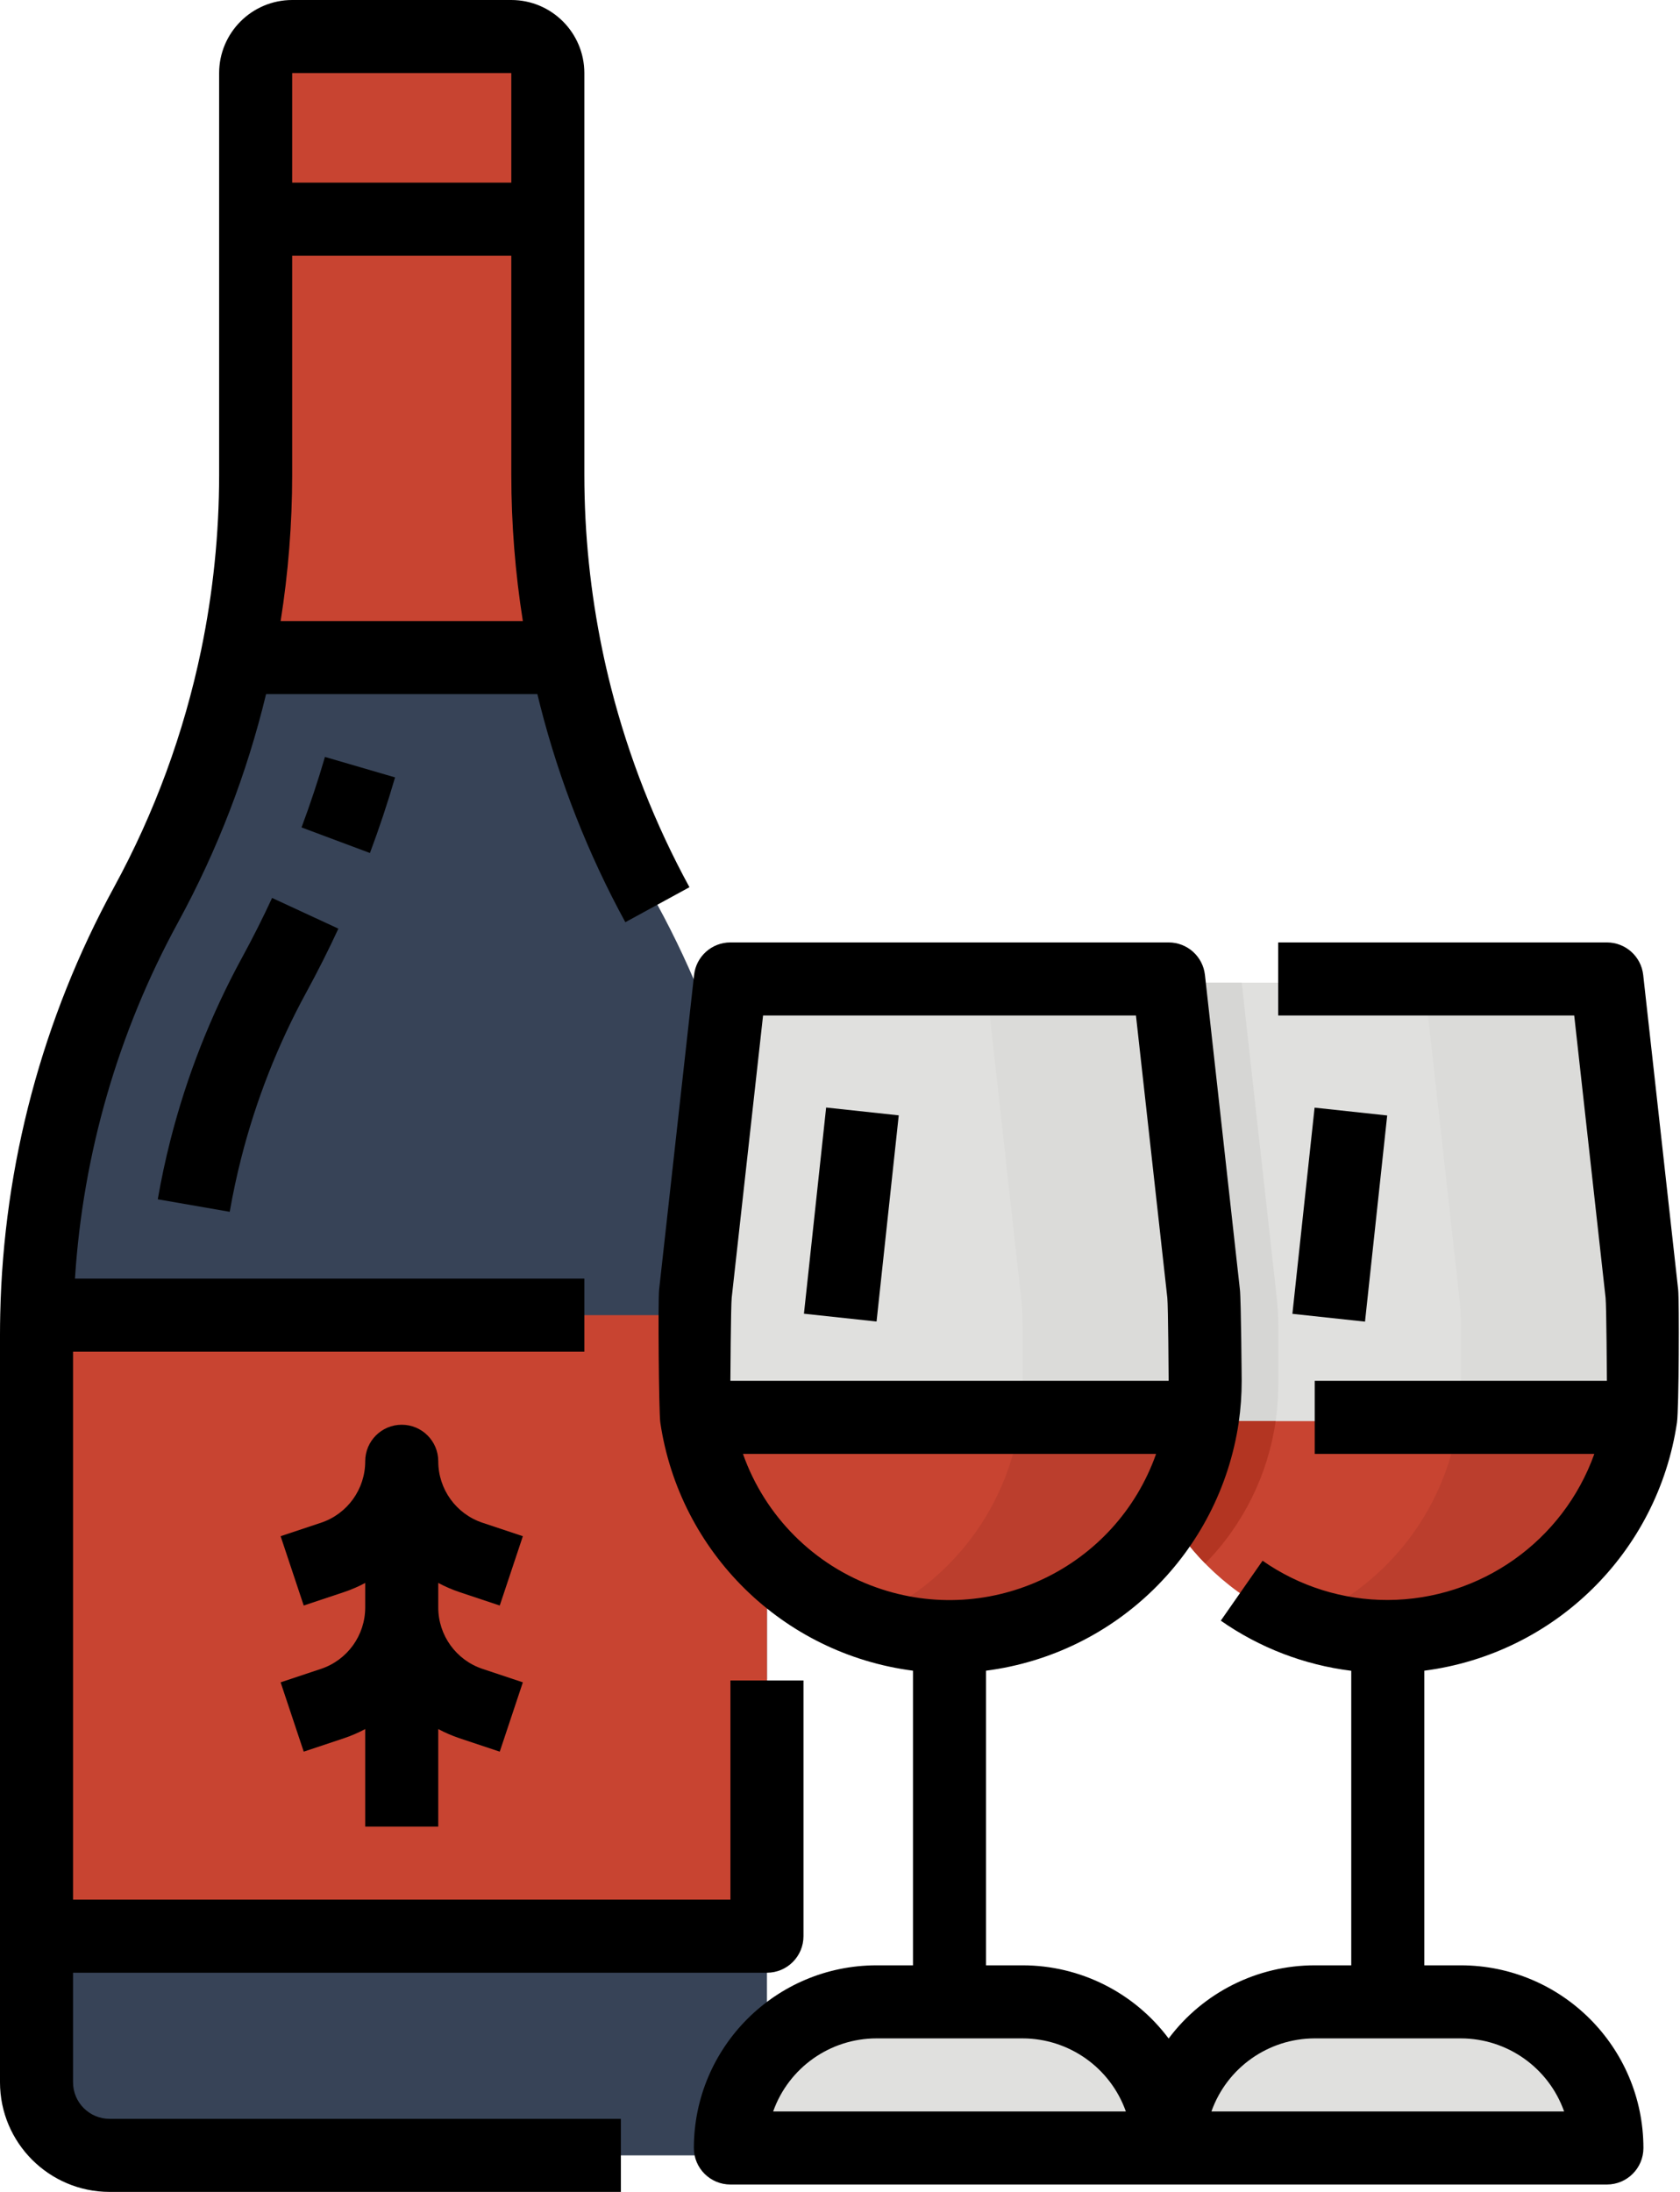 <?xml version="1.0" encoding="UTF-8"?>
<svg width="368px" height="480px" viewBox="0 0 368 480" version="1.1" xmlns="http://www.w3.org/2000/svg" xmlns:xlink="http://www.w3.org/1999/xlink">
    <!-- Generator: Sketch 61.2 (89653) - https://sketch.com -->
    <title>wine</title>
    <desc>Created with Sketch.</desc>
    <g id="Page-1" stroke="none" stroke-width="1" fill="none" fill-rule="evenodd">
        <g id="wine" fill-rule="nonzero">
            <path d="M168,292.24 L168,456 C168,464.837 160.837,472 152,472 L24,472 C15.163,472 8,464.837 8,456 L8,292.24 C7.993,259.352 16.245,226.989 32,198.12 C41.254,181.156 47.956,162.92 51.89,144 C54.621,130.842 55.998,117.439 56,104 L56,48 L120,48 L120,104 C120.002,117.439 121.379,130.842 124.11,144 C124.7,146.87 125.37,149.73 126.09,152.57 C130.136,168.441 136.153,183.743 144,198.12 C159.749,226.991 168,259.353 168,292.24 Z" id="Path" fill="#374357"></path>
            <path d="M64,8 L112,8 C116.418,8 120,11.582 120,16 L120,48 L56,48 L56,16 C56,11.582 59.582,8 64,8 Z" id="Path" fill="#C84431"></path>
            <path d="M360,290.29 L360,303.19 C360,334.118 334.928,359.19 304,359.19 C273.072,359.19 248,334.118 248,303.19 L248,290.29 C247.998,288.225 248.112,286.162 248.34,284.11 L256,215.19 L352,215.19 L359.66,284.11 C359.888,286.162 360.002,288.225 360,290.29 Z" id="Path" fill="#E0E0DE"></path>
            <polygon id="Path" fill="#C84431" points="8 288 168 288 168 424 8 424"></polygon>
            <path d="M264,290.29 L264,303.19 C263.984,334.134 238.886,359.206 207.942,359.19 C201.126,359.186 194.368,357.939 188,355.51 C166.611,342.38 163.863,332.643 152.57,311.19 C152.187,308.541 151.997,305.867 152,303.19 L152,290.29 C151.998,288.225 152.112,286.162 152.34,284.11 L160,215.19 L256,215.19 L263.66,284.11 C263.888,286.162 264.002,288.225 264,290.29 Z" id="Path" fill="#E0E0DE"></path>
            <path d="M124.11,144 L51.89,144 C54.621,130.842 55.998,117.439 56,104 L56,48 L120,48 L120,104 C120.002,117.439 121.379,130.842 124.11,144 L124.11,144 Z" id="Path" fill="#C84431"></path>
            <path d="M16,456 L16,432 L168,432 C172.418,432 176,428.418 176,424 L176,368 L160,368 L160,416 L16,416 L16,296 L128,296 L128,280 L16.42,280 C18.166,252.646 25.88,226.006 39.02,201.951 C47.603,186.217 54.08,169.423 58.284,152 L117.708,152 C117.908,152.832 118.118,153.678 118.338,154.547 C122.551,171.064 128.813,186.989 136.978,201.952 L151.022,194.288 C143.498,180.498 137.727,165.822 133.845,150.6 C133.099,147.656 132.478,144.969 131.945,142.37 C129.327,129.748 128.005,116.891 128,104 L128,16 C127.99,7.168 120.832,0.01 112,2.84217094e-14 L64,2.84217094e-14 C55.168,0.01 48.01,7.168 48,16 L48,104 C47.996,116.891 46.675,129.748 44.058,142.371 C40.285,160.521 33.856,178.014 24.978,194.288 C9.294,223.02 0.745,255.101 0.052,287.828 C0.021,289.3 1.42108547e-14,290.773 1.42108547e-14,292.24 L1.42108547e-14,456 C0.015,469.248 10.752,479.985 24,480 L136,480 L136,464 L24,464 C19.584,463.995 16.005,460.416 16,456 Z M114.527,136 L61.473,136 C63.149,125.416 63.994,114.716 64,104 L64,56 L112,56 L112,104 C112.005,114.716 112.85,125.416 114.527,136 L114.527,136 Z M64,16 L112,16 L112,40 L64,40 L64,16 Z" id="Shape" fill="#000000"></path>
            <path d="M86.539,170.24 L71.18,165.76 C69.664,170.954 67.938,176.148 66.051,181.198 L81.037,186.798 C83.062,181.383 84.914,175.812 86.539,170.24 Z" id="Path" fill="#000000"></path>
            <path d="M53.067,209.616 C46.182,222.236 40.901,235.667 37.347,249.597 C36.255,253.88 35.316,258.265 34.558,262.63 L50.321,265.37 C51.01,261.41 51.86,257.433 52.851,253.548 C56.075,240.911 60.866,228.727 67.113,217.279 C69.593,212.732 71.951,208.05 74.122,203.361 L59.6,196.639 C57.579,201.011 55.38,205.377 53.067,209.616 L53.067,209.616 Z" id="Path" fill="#000000"></path>
            <path d="M100.648,348.649 L109.47,351.59 L114.53,336.41 L105.709,333.47 C99.907,331.542 95.994,326.113 96,320 C96,315.582 92.418,312 88,312 C83.582,312 80,315.582 80,320 C80.006,326.113 76.093,331.542 70.291,333.47 L61.47,336.41 L66.53,351.59 L75.352,348.649 C76.955,348.11 78.509,347.439 80,346.641 L80,352 C80.006,358.113 76.093,363.542 70.291,365.47 L61.47,368.41 L66.53,383.59 L75.352,380.649 C76.955,380.11 78.509,379.439 80,378.641 L80,400 L96,400 L96,378.641 C97.491,379.439 99.045,380.11 100.648,380.649 L109.47,383.59 L114.53,368.41 L105.709,365.47 C99.907,363.542 95.994,358.113 96,352 L96,346.641 C97.491,347.439 99.045,348.11 100.648,348.649 Z" id="Path" fill="#000000"></path>
            <polygon id="Path" fill="#000000" transform="translate(293.479, 265.992) rotate(-83.856) translate(-293.479, -265.992) " points="270.773 257.994 316.184 257.994 316.184 273.99 270.773 273.99"></polygon>
            <polygon id="Path" fill="#000000" transform="translate(186.485, 265.965) rotate(-83.856) translate(-186.485, -265.965) " points="163.779 257.967 209.19 257.967 209.19 273.963 163.779 273.963"></polygon>
            <path d="M288,439.19 L320,439.19 C337.673,439.19 352,453.517 352,471.19 L256,471.19 C256,453.517 270.327,439.19 288,439.19 Z" id="Path" fill="#E0E0DE"></path>
            <path d="M360,290.29 L360,303.19 C359.984,334.134 334.886,359.206 303.942,359.19 C297.126,359.186 290.368,357.939 284,355.51 C302.967,348.246 316.521,331.291 319.43,311.19 C319.813,308.541 320.003,305.867 320,303.19 L320,290.29 C320.002,288.225 319.888,286.162 319.66,284.11 L312,215.19 L352,215.19 L359.66,284.11 C359.888,286.162 360.002,288.225 360,290.29 Z" id="Path" fill="#DBDBD9"></path>
            <path d="M280,290.29 L280,303.19 C280.01,317.846 274.264,331.919 264,342.38 C253.736,331.919 247.99,317.846 248,303.19 L248,290.29 C247.998,288.225 248.112,286.162 248.34,284.11 L256,215.19 L272,215.19 L279.66,284.11 C279.888,286.162 280.002,288.225 280,290.29 Z" id="Path" fill="#D6D6D4"></path>
            <path d="M192,439.19 L224,439.19 C241.673,439.19 256,453.517 256,471.19 L160,471.19 C160,453.517 174.327,439.19 192,439.19 Z" id="Path" fill="#E0E0DE"></path>
            <path d="M359.43,311.208 C355.005,341.821 326.601,363.051 295.988,358.626 C271.42,355.075 252.121,335.776 248.57,311.208 L359.43,311.208 Z" id="Path" fill="#C84431"></path>
            <path d="M359.43,311.19 C354.991,341.818 326.564,363.049 295.935,358.611 C291.855,358.02 287.852,356.98 284,355.51 C302.967,348.246 316.521,331.291 319.43,311.19 L359.43,311.19 Z" id="Path" fill="#BB3E2D"></path>
            <path d="M264,290.29 L264,303.19 C263.984,334.134 238.886,359.206 207.942,359.19 C201.126,359.186 194.368,357.939 188,355.51 C206.967,348.246 220.521,331.291 223.43,311.19 C223.813,308.541 224.003,305.867 224,303.19 L224,290.29 C224.002,288.225 223.888,286.162 223.66,284.11 L216,215.19 L256,215.19 L263.66,284.11 C263.888,286.162 264.002,288.225 264,290.29 Z" id="Path" fill="#DBDBD9"></path>
            <path d="M263.43,311.19 C259.028,341.803 230.644,363.052 200.03,358.65 C175.431,355.113 156.106,335.788 152.57,311.19 L263.43,311.19 Z" id="Path" fill="#C84431"></path>
            <path d="M279.43,311.19 C277.74,322.965 272.334,333.892 264,342.38 C255.662,333.895 250.255,322.966 248.57,311.19 L279.43,311.19 Z" id="Path" fill="#B33522"></path>
            <path d="M263.43,311.19 C258.991,341.818 230.564,363.049 199.935,358.611 C195.855,358.02 191.852,356.98 188,355.51 C206.967,348.246 220.521,331.291 223.43,311.19 L263.43,311.19 Z" id="Path" fill="#BB3E2D"></path>
            <path d="M367.599,282.416 L359.939,213.496 C359.489,209.445 356.064,206.38 351.988,206.38 L279.988,206.38 L279.988,222.38 L344.828,222.38 L351.698,284.19 C351.89,285.91 351.988,302.38 351.988,302.38 L287.988,302.38 L287.988,318.38 L349.237,318.38 C342.39,337.506 324.302,350.298 303.988,350.38 C294.18,350.401 284.604,347.398 276.565,341.78 L267.411,354.903 C275.899,360.838 285.71,364.606 295.988,365.88 L295.988,430.38 L287.988,430.38 C275.391,430.381 263.533,436.321 255.988,446.408 C248.443,436.321 236.585,430.381 223.988,430.38 L215.988,430.38 L215.988,365.86 C244.51,362.167 267.111,339.983 271.334,311.535 C271.772,308.503 271.991,305.443 271.988,302.38 C271.988,302.38 271.857,284.707 271.599,282.416 L263.939,213.496 C263.489,209.445 260.064,206.38 255.988,206.38 L159.988,206.38 C155.912,206.38 152.487,209.445 152.037,213.496 L144.378,282.406 C144.119,284.706 144.313,309.284 144.638,311.512 C148.856,339.969 171.459,362.163 199.988,365.86 L199.988,430.38 L191.988,430.38 C169.907,430.405 152.013,448.299 151.988,470.38 C151.988,474.798 155.57,478.38 159.988,478.38 L351.988,478.38 C356.406,478.38 359.988,474.798 359.988,470.38 C359.963,448.299 342.069,430.405 319.988,430.38 L311.988,430.38 L311.988,365.86 C340.511,362.167 363.113,339.982 367.335,311.532 C367.768,308.552 367.857,284.719 367.599,282.416 L367.599,282.416 Z M160.279,284.18 L167.148,222.38 L248.828,222.38 L255.698,284.193 C255.888,285.903 255.988,302.38 255.988,302.38 L159.988,302.38 C159.988,302.38 160.088,285.903 160.279,284.18 Z M162.742,318.38 L253.242,318.38 C244.414,343.371 216.999,356.474 192.008,347.646 C178.331,342.815 167.573,332.057 162.742,318.38 Z M169.359,462.38 C172.76,452.798 181.821,446.392 191.988,446.38 L223.988,446.38 C234.155,446.392 243.216,452.798 246.617,462.38 L169.359,462.38 Z M342.617,462.38 L265.359,462.38 C268.76,452.798 277.821,446.392 287.988,446.38 L319.988,446.38 C330.155,446.392 339.216,452.798 342.617,462.38 L342.617,462.38 Z" id="Shape" fill="#000000"></path>
        </g>
    </g>
</svg>